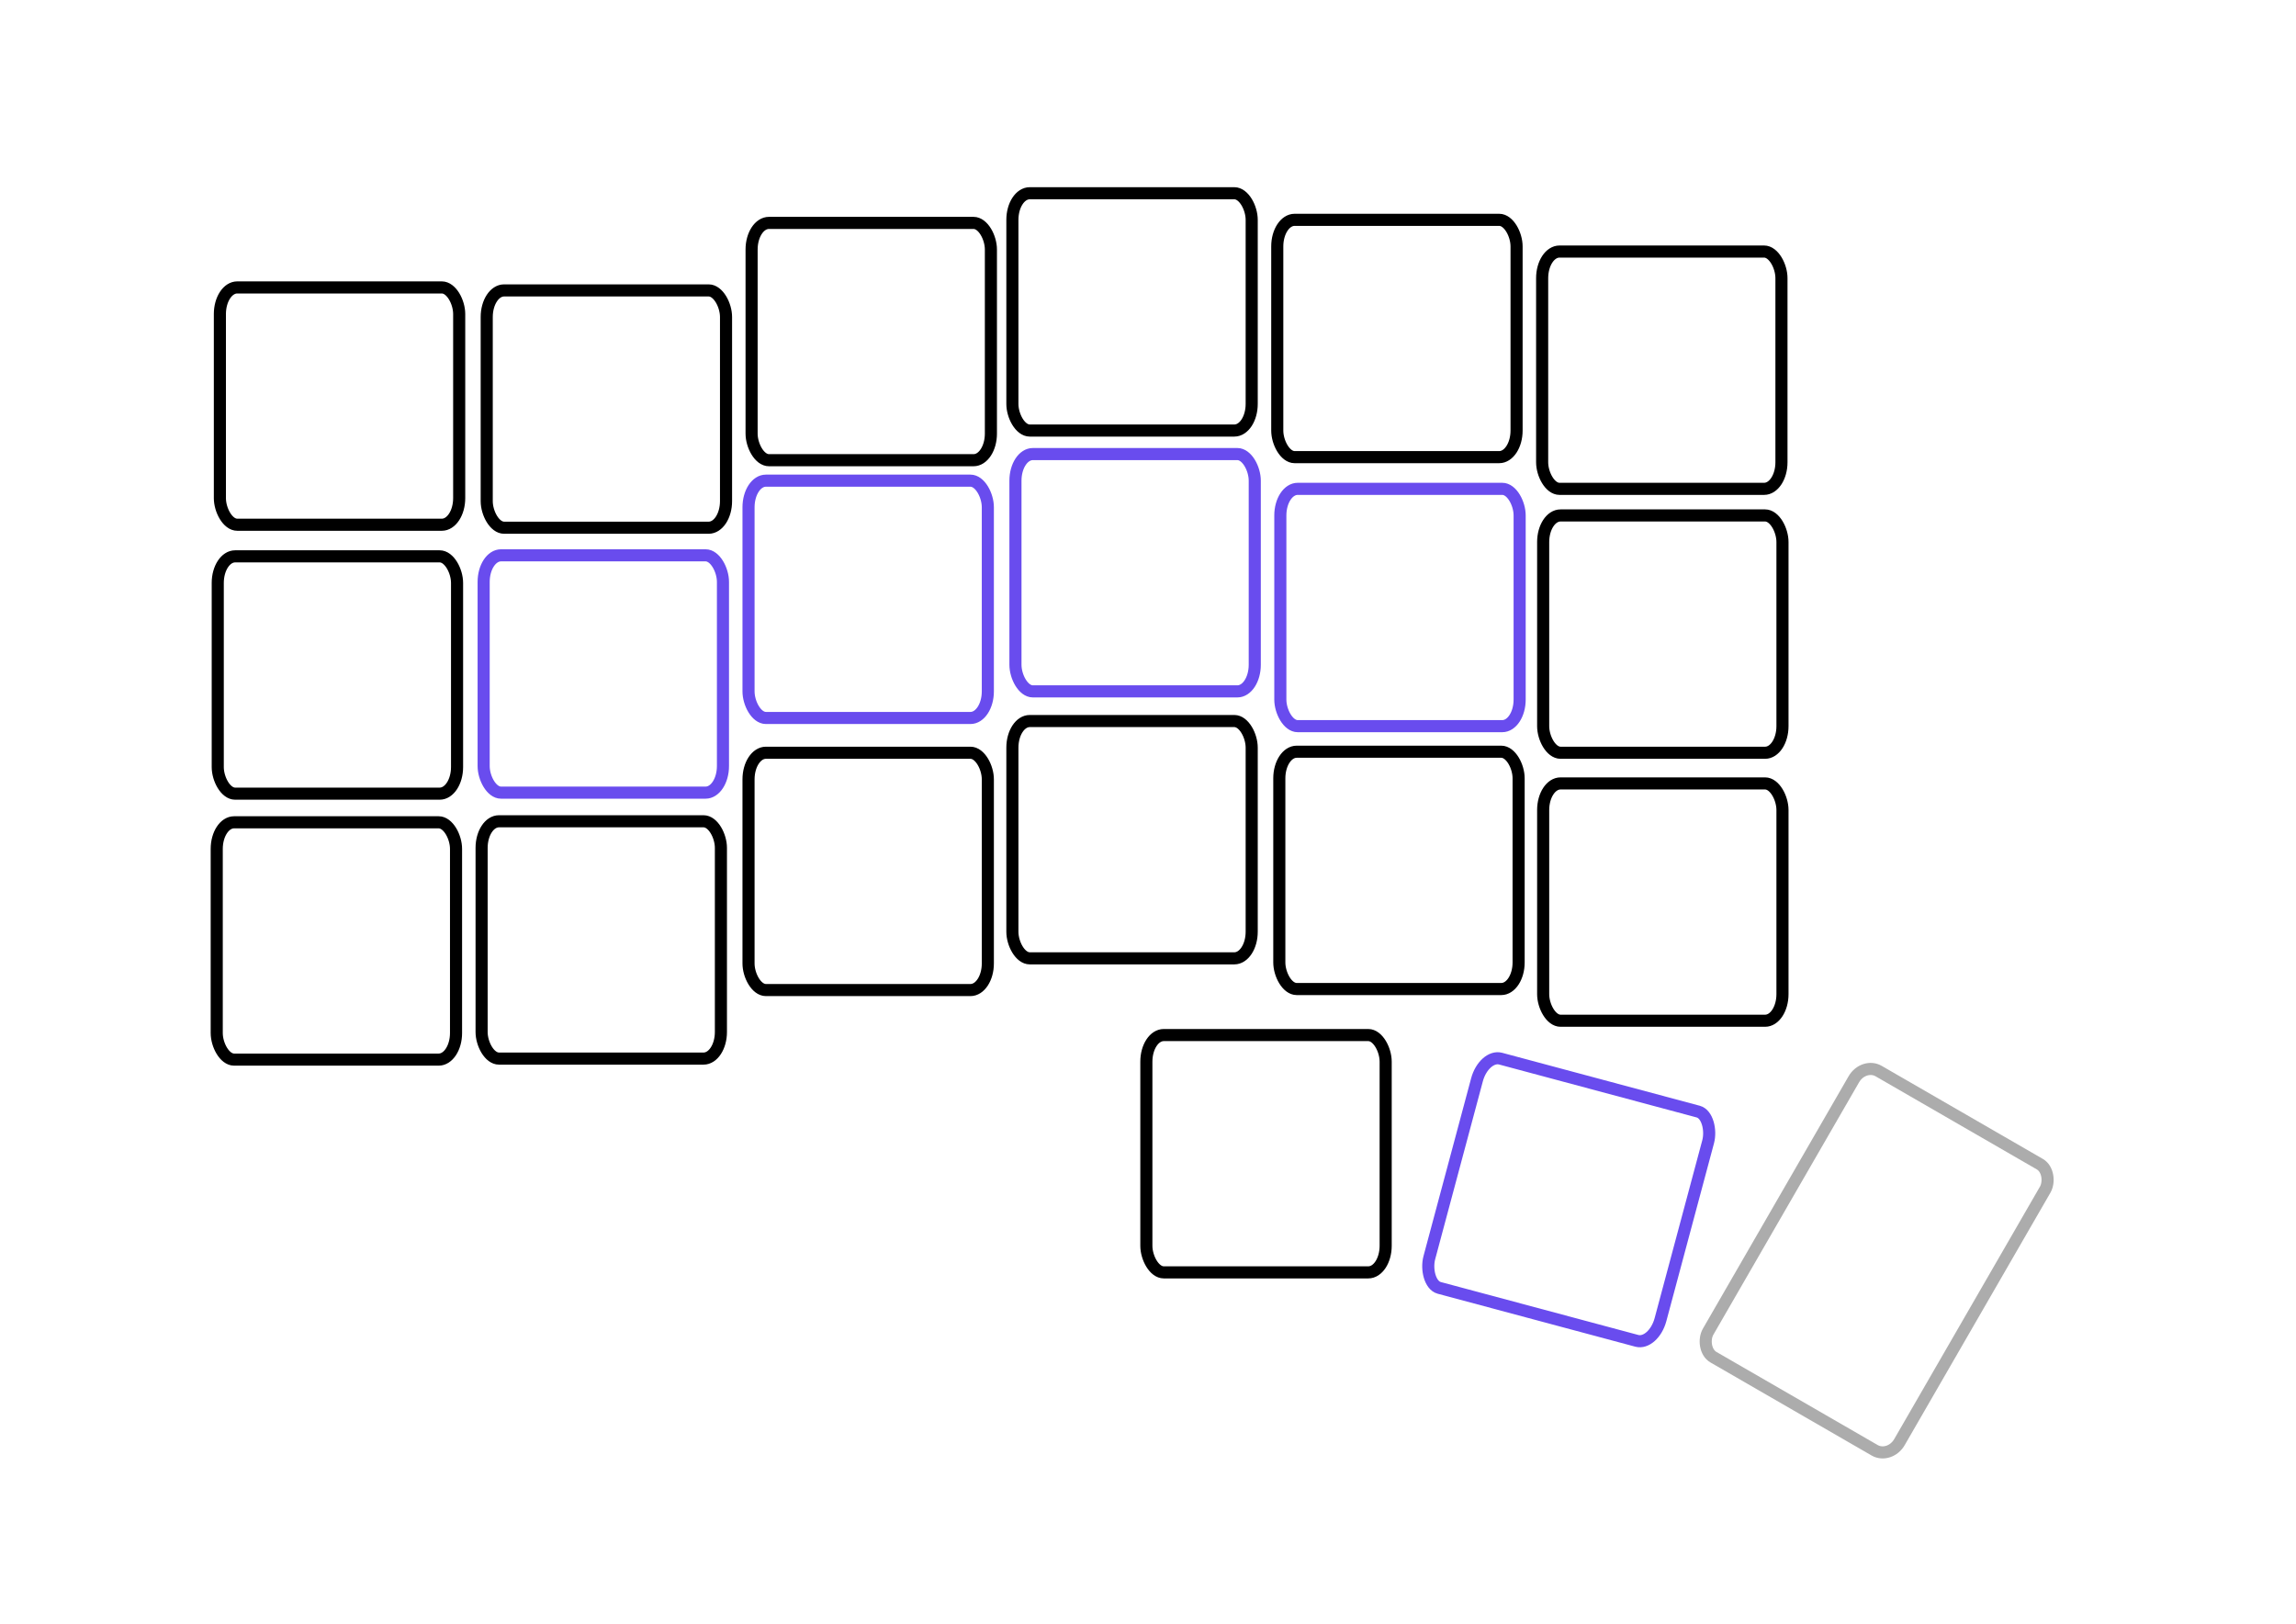 <?xml version="1.0" encoding="UTF-8" standalone="no"?>
<!-- Created with Inkscape (http://www.inkscape.org/) -->

<svg
   width="297mm"
   height="210mm"
   viewBox="0 0 297 210"
   version="1.1"
   id="svg1"
   xml:space="preserve"
   inkscape:version="1.3.2 (091e20e, 2023-11-25, custom)"
   sodipodi:docname="blank_left.svg"
   xmlns:inkscape="http://www.inkscape.org/namespaces/inkscape"
   xmlns:sodipodi="http://sodipodi.sourceforge.net/DTD/sodipodi-0.dtd"
   xmlns="http://www.w3.org/2000/svg"
   xmlns:svg="http://www.w3.org/2000/svg"><sodipodi:namedview
     id="namedview1"
     pagecolor="#ffffff"
     bordercolor="#000000"
     borderopacity="0.25"
     inkscape:showpageshadow="2"
     inkscape:pageopacity="0.0"
     inkscape:pagecheckerboard="0"
     inkscape:deskcolor="#d1d1d1"
     inkscape:document-units="mm"
     inkscape:zoom="2"
     inkscape:cx="750"
     inkscape:cy="346.75"
     inkscape:window-width="1920"
     inkscape:window-height="1009"
     inkscape:window-x="-8"
     inkscape:window-y="-8"
     inkscape:window-maximized="1"
     inkscape:current-layer="layer1" /><defs
     id="defs1" /><g
     inkscape:label="Layer 1"
     inkscape:groupmode="layer"
     id="layer1"><rect
       style="display:inline;fill:none;fill-opacity:1;stroke:#694cee;stroke-width:1.565;stroke-dasharray:none;stroke-opacity:1"
       id="rect22-72-9"
       width="30.956"
       height="30.692"
       x="96.826"
       y="62.166"
       ry="3.44"
       rx="2.249" /><rect
       style="display:inline;fill:none;fill-opacity:1;stroke:#694cee;stroke-width:1.565;stroke-dasharray:none;stroke-opacity:1"
       id="rect22-72-96"
       width="30.956"
       height="30.692"
       x="220.692"
       y="82.013"
       ry="3.44"
       rx="2.249"
       transform="rotate(15)" /><rect
       style="display:inline;fill:none;fill-opacity:1;stroke:#694cee;stroke-width:1.565;stroke-dasharray:none;stroke-opacity:1"
       id="rect22-72-5"
       width="30.956"
       height="30.692"
       x="62.563"
       y="71.823"
       ry="3.44"
       rx="2.249" /><rect
       style="display:inline;fill:none;fill-opacity:1;stroke:#694cee;stroke-width:1.565;stroke-dasharray:none;stroke-opacity:1"
       id="rect22-72-6"
       width="30.956"
       height="30.692"
       x="165.618"
       y="63.224"
       ry="3.44"
       rx="2.249" /><rect
       style="display:inline;opacity:1;fill:none;stroke:#694cee;stroke-width:1.565;stroke-dasharray:none;fill-opacity:1;stroke-opacity:1"
       id="rect22-72"
       width="30.956"
       height="30.692"
       x="131.354"
       y="58.726"
       ry="3.44"
       rx="2.249" /><rect
       style="display:inline;opacity:1;fill:none;stroke:#000000;stroke-width:1.565;stroke-dasharray:none"
       id="rect22-6"
       width="30.956"
       height="30.692"
       x="148.288"
       y="133.868"
       ry="3.44"
       rx="2.249" /><rect
       style="display:inline;opacity:1;fill:none;stroke:#000000;stroke-width:1.565;stroke-dasharray:none"
       id="rect22-39"
       width="30.956"
       height="30.692"
       x="62.298"
       y="106.219"
       ry="3.44"
       rx="2.249" /><rect
       style="display:inline;opacity:1;fill:none;stroke:#000000;stroke-width:1.565;stroke-dasharray:none"
       id="rect22-26"
       width="30.956"
       height="30.692"
       x="28.035"
       y="106.351"
       ry="3.44"
       rx="2.249" /><rect
       style="display:inline;opacity:1;fill:none;stroke:#000000;stroke-width:1.565;stroke-dasharray:none"
       id="rect22-29"
       width="30.956"
       height="30.692"
       x="96.826"
       y="97.355"
       ry="3.44"
       rx="2.249" /><rect
       style="display:inline;opacity:1;fill:none;stroke:#000000;stroke-width:1.565;stroke-dasharray:none"
       id="rect22-19"
       width="30.956"
       height="30.692"
       x="130.958"
       y="93.254"
       ry="3.44"
       rx="2.249" /><rect
       style="display:inline;opacity:1;fill:none;stroke:#000000;stroke-width:1.565;stroke-dasharray:none"
       id="rect22-4"
       width="30.956"
       height="30.692"
       x="165.486"
       y="97.223"
       ry="3.44"
       rx="2.249" /><rect
       style="display:inline;opacity:1;fill:none;stroke:#000000;stroke-width:1.565;stroke-dasharray:none"
       id="rect22-25"
       width="30.956"
       height="30.692"
       x="199.617"
       y="101.324"
       ry="3.44"
       rx="2.249" /><rect
       style="display:inline;opacity:1;fill:none;stroke:#000000;stroke-width:1.565;stroke-dasharray:none"
       id="rect22-20"
       width="30.956"
       height="30.692"
       x="199.617"
       y="66.664"
       ry="3.44"
       rx="2.249" /><rect
       style="display:inline;opacity:1;fill:none;stroke:#000000;stroke-width:1.565;stroke-dasharray:none"
       id="rect22-1"
       width="30.956"
       height="30.692"
       x="165.221"
       y="28.431"
       ry="3.44"
       rx="2.249" /><rect
       style="display:inline;opacity:1;fill:none;stroke:#000000;stroke-width:1.565;stroke-dasharray:none"
       id="rect22-71"
       width="30.956"
       height="30.692"
       x="199.485"
       y="32.533"
       ry="3.44"
       rx="2.249" /><rect
       style="display:inline;opacity:1;fill:none;stroke:#000000;stroke-width:1.565;stroke-dasharray:none"
       id="rect22-7"
       width="30.956"
       height="30.692"
       x="97.223"
       y="28.828"
       ry="3.44"
       rx="2.249" /><rect
       style="display:inline;opacity:1;fill:none;stroke:#000000;stroke-width:1.565;stroke-dasharray:none"
       id="rect22-2"
       width="30.956"
       height="30.692"
       x="28.167"
       y="71.955"
       ry="3.44"
       rx="2.249" /><rect
       style="display:inline;opacity:1;fill:none;stroke:#000000;stroke-width:1.565;stroke-dasharray:none"
       id="rect22-3"
       width="30.956"
       height="30.692"
       x="130.958"
       y="24.992"
       ry="3.44"
       rx="2.249" /><rect
       style="opacity:1;fill:none;fill-opacity:1;stroke:#acacac;stroke-width:1.565;stroke-dasharray:none;stroke-opacity:1"
       id="rect23"
       width="28.575"
       height="42.73"
       x="277.469"
       y="-1.538"
       rx="2.249"
       ry="2.514"
       transform="rotate(30)" /></g><g
     inkscape:groupmode="layer"
     id="layer2"
     inkscape:label="Layer 2"><rect
       style="display:inline;opacity:1;fill:none;stroke:#000000;stroke-width:1.565;stroke-dasharray:none"
       id="rect22"
       width="30.956"
       height="30.692"
       x="28.443"
       y="37.174"
       ry="3.44"
       rx="2.249" /><rect
       style="display:inline;opacity:1;fill:none;stroke:#000000;stroke-width:1.565;stroke-dasharray:none"
       id="rect22-9"
       width="30.956"
       height="30.692"
       x="62.96"
       y="37.56"
       ry="3.44"
       rx="2.249" /></g></svg>
